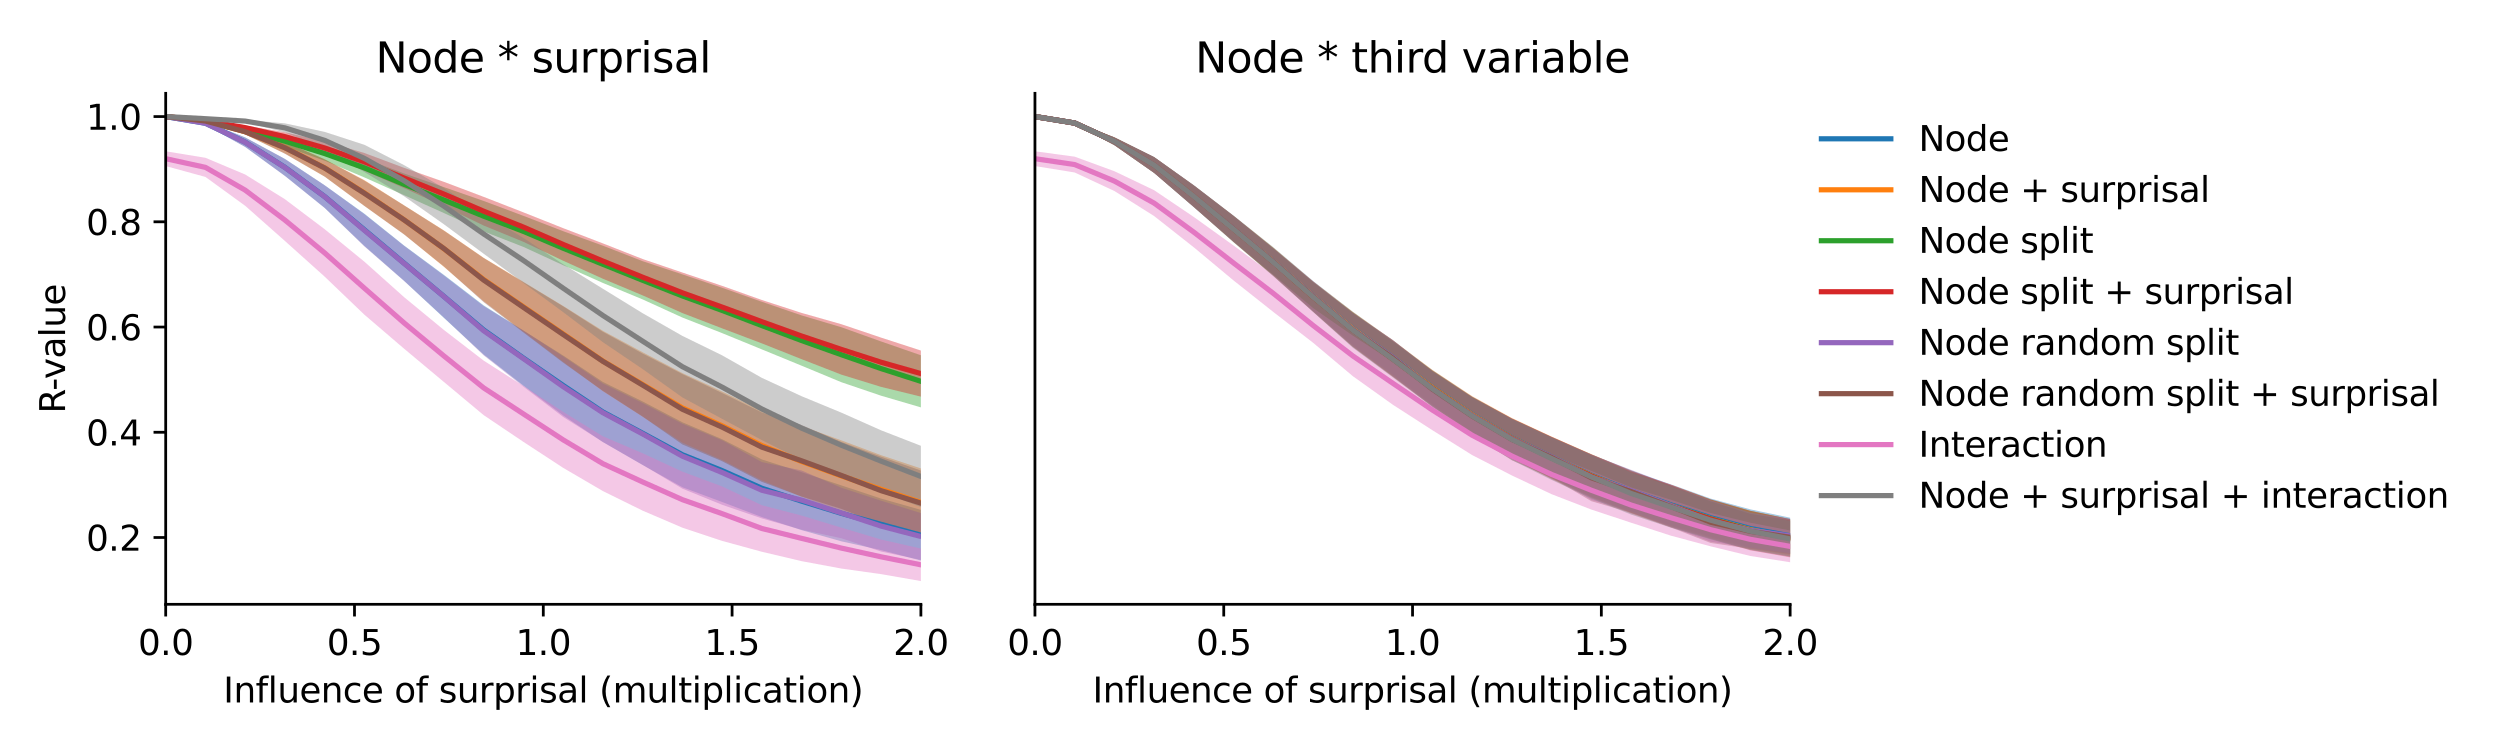 <?xml version="1.0" encoding="utf-8" standalone="no"?>
<!DOCTYPE svg PUBLIC "-//W3C//DTD SVG 1.1//EN"
  "http://www.w3.org/Graphics/SVG/1.1/DTD/svg11.dtd">
<svg xmlns:xlink="http://www.w3.org/1999/xlink" width="720pt" height="216pt" viewBox="0 0 720 216" xmlns="http://www.w3.org/2000/svg" version="1.1">
 <defs>
  <style type="text/css">*{stroke-linejoin: round; stroke-linecap: butt}</style>
 </defs>
 <g id="figure_1">
  <g id="patch_1">
   <path d="M 0 216 
L 720 216 
L 720 0 
L 0 0 
z
" style="fill: #ffffff"/>
  </g>
  <g id="axes_1">
   <g id="patch_2">
    <path d="M 47.72 174.04 
L 265.215 174.04 
L 265.215 26.88 
L 47.72 26.88 
z
" style="fill: #ffffff"/>
   </g>
   <g id="PolyCollection_1">
    <path d="M 47.72 33.569 
L 47.72 33.569 
L 59.167 35.951 
L 70.614 42.296 
L 82.061 50.637 
L 93.508 59.865 
L 104.956 70.836 
L 116.403 80.886 
L 127.85 91.558 
L 139.297 102.1 
L 150.744 111.05 
L 162.191 119.635 
L 173.638 127.322 
L 185.085 133.928 
L 196.532 140.325 
L 207.979 144.58 
L 219.427 148.923 
L 230.874 152.683 
L 242.321 155.906 
L 253.768 158.439 
L 265.215 161.439 
L 265.215 146.841 
L 265.215 146.841 
L 253.768 143.602 
L 242.321 139.797 
L 230.874 135.989 
L 219.427 132.326 
L 207.979 126.501 
L 196.532 121.613 
L 185.085 115.629 
L 173.638 110.001 
L 162.191 102.385 
L 150.744 95.202 
L 139.297 87.954 
L 127.85 79.174 
L 116.403 70.739 
L 104.956 61.558 
L 93.508 53.362 
L 82.061 45.768 
L 70.614 39.578 
L 59.167 35.037 
L 47.72 33.569 
z
" clip-path="url(#pa3ed0e5ad9)" style="fill: #1f77b4; fill-opacity: 0.4"/>
   </g>
   <g id="PolyCollection_2">
    <path d="M 47.72 33.569 
L 47.72 33.569 
L 59.167 35.091 
L 70.614 38.693 
L 82.061 44.217 
L 93.508 50.849 
L 104.956 59.301 
L 116.403 67.493 
L 127.85 76.863 
L 139.297 86.764 
L 150.744 95.556 
L 162.191 104.231 
L 173.638 112.7 
L 185.085 120.024 
L 196.532 127.512 
L 207.979 132.523 
L 219.427 138.375 
L 230.874 143.094 
L 242.321 147.3 
L 253.768 150.77 
L 265.215 154.466 
L 265.215 134.911 
L 265.215 134.911 
L 253.768 131.105 
L 242.321 126.83 
L 230.874 122.728 
L 219.427 118.293 
L 207.979 112.766 
L 196.532 107.466 
L 185.085 101.456 
L 173.638 95.285 
L 162.191 88.114 
L 150.744 81.173 
L 139.297 74.249 
L 127.85 66.362 
L 116.403 59.158 
L 104.956 51.875 
L 93.508 45.858 
L 82.061 40.834 
L 70.614 37.127 
L 59.167 34.608 
L 47.72 33.569 
z
" clip-path="url(#pa3ed0e5ad9)" style="fill: #ff7f0e; fill-opacity: 0.4"/>
   </g>
   <g id="PolyCollection_3">
    <path d="M 47.72 33.569 
L 47.72 33.569 
L 59.167 35.404 
L 70.614 38.468 
L 82.061 42.23 
L 93.508 46.282 
L 104.956 51.105 
L 116.403 56.223 
L 127.85 61.359 
L 139.297 66.651 
L 150.744 71.113 
L 162.191 76.39 
L 173.638 81.492 
L 185.085 86.235 
L 196.532 91.453 
L 207.979 95.944 
L 219.427 100.631 
L 230.874 105.329 
L 242.321 110.084 
L 253.768 113.971 
L 265.215 117.328 
L 265.215 102.319 
L 265.215 102.319 
L 253.768 98.348 
L 242.321 94.249 
L 230.874 90.841 
L 219.427 86.921 
L 207.979 82.88 
L 196.532 79.024 
L 185.085 75.224 
L 173.638 70.763 
L 162.191 66.587 
L 150.744 62.163 
L 139.297 57.874 
L 127.85 53.892 
L 116.403 49.974 
L 104.956 45.621 
L 93.508 42.167 
L 82.061 39.073 
L 70.614 36.772 
L 59.167 34.699 
L 47.72 33.569 
z
" clip-path="url(#pa3ed0e5ad9)" style="fill: #2ca02c; fill-opacity: 0.4"/>
   </g>
   <g id="PolyCollection_4">
    <path d="M 47.72 33.57 
L 47.72 33.57 
L 59.167 34.987 
L 70.614 37.411 
L 82.061 40.622 
L 93.508 44.49 
L 104.956 49.168 
L 116.403 54.194 
L 127.85 59.439 
L 139.297 64.96 
L 150.744 69.651 
L 162.191 75.093 
L 173.638 80.286 
L 185.085 85.077 
L 196.532 90.169 
L 207.979 94.572 
L 219.427 98.901 
L 230.874 103.447 
L 242.321 107.903 
L 253.768 111.432 
L 265.215 114.233 
L 265.215 100.956 
L 265.215 100.956 
L 253.768 97.236 
L 242.321 93.373 
L 230.874 90.122 
L 219.427 86.404 
L 207.979 82.328 
L 196.532 78.488 
L 185.085 74.603 
L 173.638 70.095 
L 162.191 65.708 
L 150.744 61.161 
L 139.297 56.698 
L 127.85 52.373 
L 116.403 48.35 
L 104.956 44.069 
L 93.508 40.734 
L 82.061 38.094 
L 70.614 36.125 
L 59.167 34.552 
L 47.72 33.57 
z
" clip-path="url(#pa3ed0e5ad9)" style="fill: #d62728; fill-opacity: 0.4"/>
   </g>
   <g id="PolyCollection_5">
    <path d="M 47.72 33.569 
L 47.72 33.569 
L 59.167 35.945 
L 70.614 42.347 
L 82.061 50.68 
L 93.508 59.899 
L 104.956 70.984 
L 116.403 80.949 
L 127.85 91.443 
L 139.297 102.346 
L 150.744 111.36 
L 162.191 120.086 
L 173.638 127.294 
L 185.085 133.88 
L 196.532 140.737 
L 207.979 145.384 
L 219.427 149.316 
L 230.874 152.559 
L 242.321 155.02 
L 253.768 158.849 
L 265.215 161.266 
L 265.215 147.763 
L 265.215 147.763 
L 253.768 144.209 
L 242.321 140.474 
L 230.874 135.5 
L 219.427 133.091 
L 207.979 126.801 
L 196.532 122.034 
L 185.085 116.072 
L 173.638 110.439 
L 162.191 102.627 
L 150.744 95.194 
L 139.297 88.166 
L 127.85 79.357 
L 116.403 70.82 
L 104.956 61.694 
L 93.508 53.381 
L 82.061 45.812 
L 70.614 39.607 
L 59.167 35.051 
L 47.72 33.569 
z
" clip-path="url(#pa3ed0e5ad9)" style="fill: #9467bd; fill-opacity: 0.4"/>
   </g>
   <g id="PolyCollection_6">
    <path d="M 47.72 33.57 
L 47.72 33.57 
L 59.167 35.09 
L 70.614 38.73 
L 82.061 44.272 
L 93.508 50.876 
L 104.956 59.332 
L 116.403 67.546 
L 127.85 76.763 
L 139.297 87.024 
L 150.744 95.761 
L 162.191 104.447 
L 173.638 112.59 
L 185.085 119.981 
L 196.532 128.011 
L 207.979 132.848 
L 219.427 138.793 
L 230.874 143.017 
L 242.321 146.567 
L 253.768 151.095 
L 265.215 154.298 
L 265.215 135.514 
L 265.215 135.514 
L 253.768 131.538 
L 242.321 127.296 
L 230.874 122.415 
L 219.427 118.788 
L 207.979 113.195 
L 196.532 107.734 
L 185.085 101.834 
L 173.638 95.551 
L 162.191 88.224 
L 150.744 81.285 
L 139.297 74.303 
L 127.85 66.426 
L 116.403 59.171 
L 104.956 52.021 
L 93.508 45.911 
L 82.061 40.853 
L 70.614 37.139 
L 59.167 34.615 
L 47.72 33.57 
z
" clip-path="url(#pa3ed0e5ad9)" style="fill: #8c564b; fill-opacity: 0.4"/>
   </g>
   <g id="PolyCollection_7">
    <path d="M 47.72 43.573 
L 47.72 47.827 
L 59.167 50.961 
L 70.614 59.269 
L 82.061 69.403 
L 93.508 79.68 
L 104.956 90.642 
L 116.403 100.447 
L 127.85 110.011 
L 139.297 119.564 
L 150.744 127.26 
L 162.191 134.743 
L 173.638 141.433 
L 185.085 147.071 
L 196.532 151.974 
L 207.979 155.783 
L 219.427 158.91 
L 230.874 161.619 
L 242.321 163.748 
L 253.768 165.354 
L 265.215 167.351 
L 265.215 157.994 
L 265.215 157.994 
L 253.768 155.39 
L 242.321 151.967 
L 230.874 148.491 
L 219.427 145.512 
L 207.979 140.102 
L 196.532 135.841 
L 185.085 130.543 
L 173.638 125.659 
L 162.191 118.617 
L 150.744 111.165 
L 139.297 103.857 
L 127.85 95.032 
L 116.403 85.6 
L 104.956 75.374 
L 93.508 66.014 
L 82.061 57.376 
L 70.614 50.259 
L 59.167 45.442 
L 47.72 43.573 
z
" clip-path="url(#pa3ed0e5ad9)" style="fill: #e377c2; fill-opacity: 0.4"/>
   </g>
   <g id="PolyCollection_8">
    <path d="M 47.72 33.569 
L 47.72 33.569 
L 59.167 34.276 
L 70.614 35.211 
L 82.061 38.128 
L 93.508 42.874 
L 104.956 49.552 
L 116.403 56.544 
L 127.85 64.595 
L 139.297 73.081 
L 150.744 81.48 
L 162.191 89.896 
L 173.638 98.556 
L 185.085 106.301 
L 196.532 114.472 
L 207.979 120.643 
L 219.427 126.758 
L 230.874 132.519 
L 242.321 137.636 
L 253.768 141.701 
L 265.215 146.048 
L 265.215 128.39 
L 265.215 128.39 
L 253.768 123.937 
L 242.321 118.845 
L 230.874 114.114 
L 219.427 108.831 
L 207.979 102.344 
L 196.532 96.742 
L 185.085 90.211 
L 173.638 83.167 
L 162.191 76.102 
L 150.744 68.534 
L 139.297 61.686 
L 127.85 54.158 
L 116.403 47.572 
L 104.956 41.709 
L 93.508 37.985 
L 82.061 35.526 
L 70.614 34.533 
L 59.167 34.093 
L 47.72 33.569 
z
" clip-path="url(#pa3ed0e5ad9)" style="fill: #7f7f7f; fill-opacity: 0.4"/>
   </g>
   <g id="matplotlib.axis_1">
    <g id="xtick_1">
     <g id="line2d_1">
      <defs>
       <path id="mfa08d01dd2" d="M 0 0 
L 0 3.5 
" style="stroke: #000000; stroke-width: 0.8"/>
      </defs>
      <g>
       <use xlink:href="#mfa08d01dd2" x="47.72" y="174.04" style="stroke: #000000; stroke-width: 0.8"/>
      </g>
     </g>
     <g id="text_1">
      <!-- 0.0 -->
      <g transform="translate(39.768 188.638)scale(0.1 -0.1)">
       <defs>
        <path id="DejaVuSans-30" d="M 2034 4250 
Q 1547 4250 1301 3770 
Q 1056 3291 1056 2328 
Q 1056 1369 1301 889 
Q 1547 409 2034 409 
Q 2525 409 2770 889 
Q 3016 1369 3016 2328 
Q 3016 3291 2770 3770 
Q 2525 4250 2034 4250 
z
M 2034 4750 
Q 2819 4750 3233 4129 
Q 3647 3509 3647 2328 
Q 3647 1150 3233 529 
Q 2819 -91 2034 -91 
Q 1250 -91 836 529 
Q 422 1150 422 2328 
Q 422 3509 836 4129 
Q 1250 4750 2034 4750 
z
" transform="scale(0.016)"/>
        <path id="DejaVuSans-2e" d="M 684 794 
L 1344 794 
L 1344 0 
L 684 0 
L 684 794 
z
" transform="scale(0.016)"/>
       </defs>
       <use xlink:href="#DejaVuSans-30"/>
       <use xlink:href="#DejaVuSans-2e" x="63.623"/>
       <use xlink:href="#DejaVuSans-30" x="95.41"/>
      </g>
     </g>
    </g>
    <g id="xtick_2">
     <g id="line2d_2">
      <g>
       <use xlink:href="#mfa08d01dd2" x="102.094" y="174.04" style="stroke: #000000; stroke-width: 0.8"/>
      </g>
     </g>
     <g id="text_2">
      <!-- 0.5 -->
      <g transform="translate(94.142 188.638)scale(0.1 -0.1)">
       <defs>
        <path id="DejaVuSans-35" d="M 691 4666 
L 3169 4666 
L 3169 4134 
L 1269 4134 
L 1269 2991 
Q 1406 3038 1543 3061 
Q 1681 3084 1819 3084 
Q 2600 3084 3056 2656 
Q 3513 2228 3513 1497 
Q 3513 744 3044 326 
Q 2575 -91 1722 -91 
Q 1428 -91 1123 -41 
Q 819 9 494 109 
L 494 744 
Q 775 591 1075 516 
Q 1375 441 1709 441 
Q 2250 441 2565 725 
Q 2881 1009 2881 1497 
Q 2881 1984 2565 2268 
Q 2250 2553 1709 2553 
Q 1456 2553 1204 2497 
Q 953 2441 691 2322 
L 691 4666 
z
" transform="scale(0.016)"/>
       </defs>
       <use xlink:href="#DejaVuSans-30"/>
       <use xlink:href="#DejaVuSans-2e" x="63.623"/>
       <use xlink:href="#DejaVuSans-35" x="95.41"/>
      </g>
     </g>
    </g>
    <g id="xtick_3">
     <g id="line2d_3">
      <g>
       <use xlink:href="#mfa08d01dd2" x="156.468" y="174.04" style="stroke: #000000; stroke-width: 0.8"/>
      </g>
     </g>
     <g id="text_3">
      <!-- 1.0 -->
      <g transform="translate(148.516 188.638)scale(0.1 -0.1)">
       <defs>
        <path id="DejaVuSans-31" d="M 794 531 
L 1825 531 
L 1825 4091 
L 703 3866 
L 703 4441 
L 1819 4666 
L 2450 4666 
L 2450 531 
L 3481 531 
L 3481 0 
L 794 0 
L 794 531 
z
" transform="scale(0.016)"/>
       </defs>
       <use xlink:href="#DejaVuSans-31"/>
       <use xlink:href="#DejaVuSans-2e" x="63.623"/>
       <use xlink:href="#DejaVuSans-30" x="95.41"/>
      </g>
     </g>
    </g>
    <g id="xtick_4">
     <g id="line2d_4">
      <g>
       <use xlink:href="#mfa08d01dd2" x="210.841" y="174.04" style="stroke: #000000; stroke-width: 0.8"/>
      </g>
     </g>
     <g id="text_4">
      <!-- 1.5 -->
      <g transform="translate(202.89 188.638)scale(0.1 -0.1)">
       <use xlink:href="#DejaVuSans-31"/>
       <use xlink:href="#DejaVuSans-2e" x="63.623"/>
       <use xlink:href="#DejaVuSans-35" x="95.41"/>
      </g>
     </g>
    </g>
    <g id="xtick_5">
     <g id="line2d_5">
      <g>
       <use xlink:href="#mfa08d01dd2" x="265.215" y="174.04" style="stroke: #000000; stroke-width: 0.8"/>
      </g>
     </g>
     <g id="text_5">
      <!-- 2.0 -->
      <g transform="translate(257.263 188.638)scale(0.1 -0.1)">
       <defs>
        <path id="DejaVuSans-32" d="M 1228 531 
L 3431 531 
L 3431 0 
L 469 0 
L 469 531 
Q 828 903 1448 1529 
Q 2069 2156 2228 2338 
Q 2531 2678 2651 2914 
Q 2772 3150 2772 3378 
Q 2772 3750 2511 3984 
Q 2250 4219 1831 4219 
Q 1534 4219 1204 4116 
Q 875 4013 500 3803 
L 500 4441 
Q 881 4594 1212 4672 
Q 1544 4750 1819 4750 
Q 2544 4750 2975 4387 
Q 3406 4025 3406 3419 
Q 3406 3131 3298 2873 
Q 3191 2616 2906 2266 
Q 2828 2175 2409 1742 
Q 1991 1309 1228 531 
z
" transform="scale(0.016)"/>
       </defs>
       <use xlink:href="#DejaVuSans-32"/>
       <use xlink:href="#DejaVuSans-2e" x="63.623"/>
       <use xlink:href="#DejaVuSans-30" x="95.41"/>
      </g>
     </g>
    </g>
    <g id="text_6">
     <!-- Influence of surprisal (multiplication) -->
     <g transform="translate(64.321 202.317)scale(0.1 -0.1)">
      <defs>
       <path id="DejaVuSans-49" d="M 628 4666 
L 1259 4666 
L 1259 0 
L 628 0 
L 628 4666 
z
" transform="scale(0.016)"/>
       <path id="DejaVuSans-6e" d="M 3513 2113 
L 3513 0 
L 2938 0 
L 2938 2094 
Q 2938 2591 2744 2837 
Q 2550 3084 2163 3084 
Q 1697 3084 1428 2787 
Q 1159 2491 1159 1978 
L 1159 0 
L 581 0 
L 581 3500 
L 1159 3500 
L 1159 2956 
Q 1366 3272 1645 3428 
Q 1925 3584 2291 3584 
Q 2894 3584 3203 3211 
Q 3513 2838 3513 2113 
z
" transform="scale(0.016)"/>
       <path id="DejaVuSans-66" d="M 2375 4863 
L 2375 4384 
L 1825 4384 
Q 1516 4384 1395 4259 
Q 1275 4134 1275 3809 
L 1275 3500 
L 2222 3500 
L 2222 3053 
L 1275 3053 
L 1275 0 
L 697 0 
L 697 3053 
L 147 3053 
L 147 3500 
L 697 3500 
L 697 3744 
Q 697 4328 969 4595 
Q 1241 4863 1831 4863 
L 2375 4863 
z
" transform="scale(0.016)"/>
       <path id="DejaVuSans-6c" d="M 603 4863 
L 1178 4863 
L 1178 0 
L 603 0 
L 603 4863 
z
" transform="scale(0.016)"/>
       <path id="DejaVuSans-75" d="M 544 1381 
L 544 3500 
L 1119 3500 
L 1119 1403 
Q 1119 906 1312 657 
Q 1506 409 1894 409 
Q 2359 409 2629 706 
Q 2900 1003 2900 1516 
L 2900 3500 
L 3475 3500 
L 3475 0 
L 2900 0 
L 2900 538 
Q 2691 219 2414 64 
Q 2138 -91 1772 -91 
Q 1169 -91 856 284 
Q 544 659 544 1381 
z
M 1991 3584 
L 1991 3584 
z
" transform="scale(0.016)"/>
       <path id="DejaVuSans-65" d="M 3597 1894 
L 3597 1613 
L 953 1613 
Q 991 1019 1311 708 
Q 1631 397 2203 397 
Q 2534 397 2845 478 
Q 3156 559 3463 722 
L 3463 178 
Q 3153 47 2828 -22 
Q 2503 -91 2169 -91 
Q 1331 -91 842 396 
Q 353 884 353 1716 
Q 353 2575 817 3079 
Q 1281 3584 2069 3584 
Q 2775 3584 3186 3129 
Q 3597 2675 3597 1894 
z
M 3022 2063 
Q 3016 2534 2758 2815 
Q 2500 3097 2075 3097 
Q 1594 3097 1305 2825 
Q 1016 2553 972 2059 
L 3022 2063 
z
" transform="scale(0.016)"/>
       <path id="DejaVuSans-63" d="M 3122 3366 
L 3122 2828 
Q 2878 2963 2633 3030 
Q 2388 3097 2138 3097 
Q 1578 3097 1268 2742 
Q 959 2388 959 1747 
Q 959 1106 1268 751 
Q 1578 397 2138 397 
Q 2388 397 2633 464 
Q 2878 531 3122 666 
L 3122 134 
Q 2881 22 2623 -34 
Q 2366 -91 2075 -91 
Q 1284 -91 818 406 
Q 353 903 353 1747 
Q 353 2603 823 3093 
Q 1294 3584 2113 3584 
Q 2378 3584 2631 3529 
Q 2884 3475 3122 3366 
z
" transform="scale(0.016)"/>
       <path id="DejaVuSans-20" transform="scale(0.016)"/>
       <path id="DejaVuSans-6f" d="M 1959 3097 
Q 1497 3097 1228 2736 
Q 959 2375 959 1747 
Q 959 1119 1226 758 
Q 1494 397 1959 397 
Q 2419 397 2687 759 
Q 2956 1122 2956 1747 
Q 2956 2369 2687 2733 
Q 2419 3097 1959 3097 
z
M 1959 3584 
Q 2709 3584 3137 3096 
Q 3566 2609 3566 1747 
Q 3566 888 3137 398 
Q 2709 -91 1959 -91 
Q 1206 -91 779 398 
Q 353 888 353 1747 
Q 353 2609 779 3096 
Q 1206 3584 1959 3584 
z
" transform="scale(0.016)"/>
       <path id="DejaVuSans-73" d="M 2834 3397 
L 2834 2853 
Q 2591 2978 2328 3040 
Q 2066 3103 1784 3103 
Q 1356 3103 1142 2972 
Q 928 2841 928 2578 
Q 928 2378 1081 2264 
Q 1234 2150 1697 2047 
L 1894 2003 
Q 2506 1872 2764 1633 
Q 3022 1394 3022 966 
Q 3022 478 2636 193 
Q 2250 -91 1575 -91 
Q 1294 -91 989 -36 
Q 684 19 347 128 
L 347 722 
Q 666 556 975 473 
Q 1284 391 1588 391 
Q 1994 391 2212 530 
Q 2431 669 2431 922 
Q 2431 1156 2273 1281 
Q 2116 1406 1581 1522 
L 1381 1569 
Q 847 1681 609 1914 
Q 372 2147 372 2553 
Q 372 3047 722 3315 
Q 1072 3584 1716 3584 
Q 2034 3584 2315 3537 
Q 2597 3491 2834 3397 
z
" transform="scale(0.016)"/>
       <path id="DejaVuSans-72" d="M 2631 2963 
Q 2534 3019 2420 3045 
Q 2306 3072 2169 3072 
Q 1681 3072 1420 2755 
Q 1159 2438 1159 1844 
L 1159 0 
L 581 0 
L 581 3500 
L 1159 3500 
L 1159 2956 
Q 1341 3275 1631 3429 
Q 1922 3584 2338 3584 
Q 2397 3584 2469 3576 
Q 2541 3569 2628 3553 
L 2631 2963 
z
" transform="scale(0.016)"/>
       <path id="DejaVuSans-70" d="M 1159 525 
L 1159 -1331 
L 581 -1331 
L 581 3500 
L 1159 3500 
L 1159 2969 
Q 1341 3281 1617 3432 
Q 1894 3584 2278 3584 
Q 2916 3584 3314 3078 
Q 3713 2572 3713 1747 
Q 3713 922 3314 415 
Q 2916 -91 2278 -91 
Q 1894 -91 1617 61 
Q 1341 213 1159 525 
z
M 3116 1747 
Q 3116 2381 2855 2742 
Q 2594 3103 2138 3103 
Q 1681 3103 1420 2742 
Q 1159 2381 1159 1747 
Q 1159 1113 1420 752 
Q 1681 391 2138 391 
Q 2594 391 2855 752 
Q 3116 1113 3116 1747 
z
" transform="scale(0.016)"/>
       <path id="DejaVuSans-69" d="M 603 3500 
L 1178 3500 
L 1178 0 
L 603 0 
L 603 3500 
z
M 603 4863 
L 1178 4863 
L 1178 4134 
L 603 4134 
L 603 4863 
z
" transform="scale(0.016)"/>
       <path id="DejaVuSans-61" d="M 2194 1759 
Q 1497 1759 1228 1600 
Q 959 1441 959 1056 
Q 959 750 1161 570 
Q 1363 391 1709 391 
Q 2188 391 2477 730 
Q 2766 1069 2766 1631 
L 2766 1759 
L 2194 1759 
z
M 3341 1997 
L 3341 0 
L 2766 0 
L 2766 531 
Q 2569 213 2275 61 
Q 1981 -91 1556 -91 
Q 1019 -91 701 211 
Q 384 513 384 1019 
Q 384 1609 779 1909 
Q 1175 2209 1959 2209 
L 2766 2209 
L 2766 2266 
Q 2766 2663 2505 2880 
Q 2244 3097 1772 3097 
Q 1472 3097 1187 3025 
Q 903 2953 641 2809 
L 641 3341 
Q 956 3463 1253 3523 
Q 1550 3584 1831 3584 
Q 2591 3584 2966 3190 
Q 3341 2797 3341 1997 
z
" transform="scale(0.016)"/>
       <path id="DejaVuSans-28" d="M 1984 4856 
Q 1566 4138 1362 3434 
Q 1159 2731 1159 2009 
Q 1159 1288 1364 580 
Q 1569 -128 1984 -844 
L 1484 -844 
Q 1016 -109 783 600 
Q 550 1309 550 2009 
Q 550 2706 781 3412 
Q 1013 4119 1484 4856 
L 1984 4856 
z
" transform="scale(0.016)"/>
       <path id="DejaVuSans-6d" d="M 3328 2828 
Q 3544 3216 3844 3400 
Q 4144 3584 4550 3584 
Q 5097 3584 5394 3201 
Q 5691 2819 5691 2113 
L 5691 0 
L 5113 0 
L 5113 2094 
Q 5113 2597 4934 2840 
Q 4756 3084 4391 3084 
Q 3944 3084 3684 2787 
Q 3425 2491 3425 1978 
L 3425 0 
L 2847 0 
L 2847 2094 
Q 2847 2600 2669 2842 
Q 2491 3084 2119 3084 
Q 1678 3084 1418 2786 
Q 1159 2488 1159 1978 
L 1159 0 
L 581 0 
L 581 3500 
L 1159 3500 
L 1159 2956 
Q 1356 3278 1631 3431 
Q 1906 3584 2284 3584 
Q 2666 3584 2933 3390 
Q 3200 3197 3328 2828 
z
" transform="scale(0.016)"/>
       <path id="DejaVuSans-74" d="M 1172 4494 
L 1172 3500 
L 2356 3500 
L 2356 3053 
L 1172 3053 
L 1172 1153 
Q 1172 725 1289 603 
Q 1406 481 1766 481 
L 2356 481 
L 2356 0 
L 1766 0 
Q 1100 0 847 248 
Q 594 497 594 1153 
L 594 3053 
L 172 3053 
L 172 3500 
L 594 3500 
L 594 4494 
L 1172 4494 
z
" transform="scale(0.016)"/>
       <path id="DejaVuSans-29" d="M 513 4856 
L 1013 4856 
Q 1481 4119 1714 3412 
Q 1947 2706 1947 2009 
Q 1947 1309 1714 600 
Q 1481 -109 1013 -844 
L 513 -844 
Q 928 -128 1133 580 
Q 1338 1288 1338 2009 
Q 1338 2731 1133 3434 
Q 928 4138 513 4856 
z
" transform="scale(0.016)"/>
      </defs>
      <use xlink:href="#DejaVuSans-49"/>
      <use xlink:href="#DejaVuSans-6e" x="29.492"/>
      <use xlink:href="#DejaVuSans-66" x="92.871"/>
      <use xlink:href="#DejaVuSans-6c" x="128.076"/>
      <use xlink:href="#DejaVuSans-75" x="155.859"/>
      <use xlink:href="#DejaVuSans-65" x="219.238"/>
      <use xlink:href="#DejaVuSans-6e" x="280.762"/>
      <use xlink:href="#DejaVuSans-63" x="344.141"/>
      <use xlink:href="#DejaVuSans-65" x="399.121"/>
      <use xlink:href="#DejaVuSans-20" x="460.645"/>
      <use xlink:href="#DejaVuSans-6f" x="492.432"/>
      <use xlink:href="#DejaVuSans-66" x="553.613"/>
      <use xlink:href="#DejaVuSans-20" x="588.818"/>
      <use xlink:href="#DejaVuSans-73" x="620.605"/>
      <use xlink:href="#DejaVuSans-75" x="672.705"/>
      <use xlink:href="#DejaVuSans-72" x="736.084"/>
      <use xlink:href="#DejaVuSans-70" x="777.197"/>
      <use xlink:href="#DejaVuSans-72" x="840.674"/>
      <use xlink:href="#DejaVuSans-69" x="881.787"/>
      <use xlink:href="#DejaVuSans-73" x="909.57"/>
      <use xlink:href="#DejaVuSans-61" x="961.67"/>
      <use xlink:href="#DejaVuSans-6c" x="1022.949"/>
      <use xlink:href="#DejaVuSans-20" x="1050.732"/>
      <use xlink:href="#DejaVuSans-28" x="1082.52"/>
      <use xlink:href="#DejaVuSans-6d" x="1121.533"/>
      <use xlink:href="#DejaVuSans-75" x="1218.945"/>
      <use xlink:href="#DejaVuSans-6c" x="1282.324"/>
      <use xlink:href="#DejaVuSans-74" x="1310.107"/>
      <use xlink:href="#DejaVuSans-69" x="1349.316"/>
      <use xlink:href="#DejaVuSans-70" x="1377.1"/>
      <use xlink:href="#DejaVuSans-6c" x="1440.576"/>
      <use xlink:href="#DejaVuSans-69" x="1468.359"/>
      <use xlink:href="#DejaVuSans-63" x="1496.143"/>
      <use xlink:href="#DejaVuSans-61" x="1551.123"/>
      <use xlink:href="#DejaVuSans-74" x="1612.402"/>
      <use xlink:href="#DejaVuSans-69" x="1651.611"/>
      <use xlink:href="#DejaVuSans-6f" x="1679.395"/>
      <use xlink:href="#DejaVuSans-6e" x="1740.576"/>
      <use xlink:href="#DejaVuSans-29" x="1803.955"/>
     </g>
    </g>
   </g>
   <g id="matplotlib.axis_2">
    <g id="ytick_1">
     <g id="line2d_6">
      <defs>
       <path id="m6bc8dc5480" d="M 0 0 
L -3.5 0 
" style="stroke: #000000; stroke-width: 0.8"/>
      </defs>
      <g>
       <use xlink:href="#m6bc8dc5480" x="47.72" y="154.8" style="stroke: #000000; stroke-width: 0.8"/>
      </g>
     </g>
     <g id="text_7">
      <!-- 0.2 -->
      <g transform="translate(24.817 158.599)scale(0.1 -0.1)">
       <use xlink:href="#DejaVuSans-30"/>
       <use xlink:href="#DejaVuSans-2e" x="63.623"/>
       <use xlink:href="#DejaVuSans-32" x="95.41"/>
      </g>
     </g>
    </g>
    <g id="ytick_2">
     <g id="line2d_7">
      <g>
       <use xlink:href="#m6bc8dc5480" x="47.72" y="124.492" style="stroke: #000000; stroke-width: 0.8"/>
      </g>
     </g>
     <g id="text_8">
      <!-- 0.4 -->
      <g transform="translate(24.817 128.291)scale(0.1 -0.1)">
       <defs>
        <path id="DejaVuSans-34" d="M 2419 4116 
L 825 1625 
L 2419 1625 
L 2419 4116 
z
M 2253 4666 
L 3047 4666 
L 3047 1625 
L 3713 1625 
L 3713 1100 
L 3047 1100 
L 3047 0 
L 2419 0 
L 2419 1100 
L 313 1100 
L 313 1709 
L 2253 4666 
z
" transform="scale(0.016)"/>
       </defs>
       <use xlink:href="#DejaVuSans-30"/>
       <use xlink:href="#DejaVuSans-2e" x="63.623"/>
       <use xlink:href="#DejaVuSans-34" x="95.41"/>
      </g>
     </g>
    </g>
    <g id="ytick_3">
     <g id="line2d_8">
      <g>
       <use xlink:href="#m6bc8dc5480" x="47.72" y="94.185" style="stroke: #000000; stroke-width: 0.8"/>
      </g>
     </g>
     <g id="text_9">
      <!-- 0.6 -->
      <g transform="translate(24.817 97.984)scale(0.1 -0.1)">
       <defs>
        <path id="DejaVuSans-36" d="M 2113 2584 
Q 1688 2584 1439 2293 
Q 1191 2003 1191 1497 
Q 1191 994 1439 701 
Q 1688 409 2113 409 
Q 2538 409 2786 701 
Q 3034 994 3034 1497 
Q 3034 2003 2786 2293 
Q 2538 2584 2113 2584 
z
M 3366 4563 
L 3366 3988 
Q 3128 4100 2886 4159 
Q 2644 4219 2406 4219 
Q 1781 4219 1451 3797 
Q 1122 3375 1075 2522 
Q 1259 2794 1537 2939 
Q 1816 3084 2150 3084 
Q 2853 3084 3261 2657 
Q 3669 2231 3669 1497 
Q 3669 778 3244 343 
Q 2819 -91 2113 -91 
Q 1303 -91 875 529 
Q 447 1150 447 2328 
Q 447 3434 972 4092 
Q 1497 4750 2381 4750 
Q 2619 4750 2861 4703 
Q 3103 4656 3366 4563 
z
" transform="scale(0.016)"/>
       </defs>
       <use xlink:href="#DejaVuSans-30"/>
       <use xlink:href="#DejaVuSans-2e" x="63.623"/>
       <use xlink:href="#DejaVuSans-36" x="95.41"/>
      </g>
     </g>
    </g>
    <g id="ytick_4">
     <g id="line2d_9">
      <g>
       <use xlink:href="#m6bc8dc5480" x="47.72" y="63.877" style="stroke: #000000; stroke-width: 0.8"/>
      </g>
     </g>
     <g id="text_10">
      <!-- 0.8 -->
      <g transform="translate(24.817 67.676)scale(0.1 -0.1)">
       <defs>
        <path id="DejaVuSans-38" d="M 2034 2216 
Q 1584 2216 1326 1975 
Q 1069 1734 1069 1313 
Q 1069 891 1326 650 
Q 1584 409 2034 409 
Q 2484 409 2743 651 
Q 3003 894 3003 1313 
Q 3003 1734 2745 1975 
Q 2488 2216 2034 2216 
z
M 1403 2484 
Q 997 2584 770 2862 
Q 544 3141 544 3541 
Q 544 4100 942 4425 
Q 1341 4750 2034 4750 
Q 2731 4750 3128 4425 
Q 3525 4100 3525 3541 
Q 3525 3141 3298 2862 
Q 3072 2584 2669 2484 
Q 3125 2378 3379 2068 
Q 3634 1759 3634 1313 
Q 3634 634 3220 271 
Q 2806 -91 2034 -91 
Q 1263 -91 848 271 
Q 434 634 434 1313 
Q 434 1759 690 2068 
Q 947 2378 1403 2484 
z
M 1172 3481 
Q 1172 3119 1398 2916 
Q 1625 2713 2034 2713 
Q 2441 2713 2670 2916 
Q 2900 3119 2900 3481 
Q 2900 3844 2670 4047 
Q 2441 4250 2034 4250 
Q 1625 4250 1398 4047 
Q 1172 3844 1172 3481 
z
" transform="scale(0.016)"/>
       </defs>
       <use xlink:href="#DejaVuSans-30"/>
       <use xlink:href="#DejaVuSans-2e" x="63.623"/>
       <use xlink:href="#DejaVuSans-38" x="95.41"/>
      </g>
     </g>
    </g>
    <g id="ytick_5">
     <g id="line2d_10">
      <g>
       <use xlink:href="#m6bc8dc5480" x="47.72" y="33.569" style="stroke: #000000; stroke-width: 0.8"/>
      </g>
     </g>
     <g id="text_11">
      <!-- 1.0 -->
      <g transform="translate(24.817 37.368)scale(0.1 -0.1)">
       <use xlink:href="#DejaVuSans-31"/>
       <use xlink:href="#DejaVuSans-2e" x="63.623"/>
       <use xlink:href="#DejaVuSans-30" x="95.41"/>
      </g>
     </g>
    </g>
    <g id="text_12">
     <!-- R-value -->
     <g transform="translate(18.737 119.065)rotate(-90)scale(0.1 -0.1)">
      <defs>
       <path id="DejaVuSans-52" d="M 2841 2188 
Q 3044 2119 3236 1894 
Q 3428 1669 3622 1275 
L 4263 0 
L 3584 0 
L 2988 1197 
Q 2756 1666 2539 1819 
Q 2322 1972 1947 1972 
L 1259 1972 
L 1259 0 
L 628 0 
L 628 4666 
L 2053 4666 
Q 2853 4666 3247 4331 
Q 3641 3997 3641 3322 
Q 3641 2881 3436 2590 
Q 3231 2300 2841 2188 
z
M 1259 4147 
L 1259 2491 
L 2053 2491 
Q 2509 2491 2742 2702 
Q 2975 2913 2975 3322 
Q 2975 3731 2742 3939 
Q 2509 4147 2053 4147 
L 1259 4147 
z
" transform="scale(0.016)"/>
       <path id="DejaVuSans-2d" d="M 313 2009 
L 1997 2009 
L 1997 1497 
L 313 1497 
L 313 2009 
z
" transform="scale(0.016)"/>
       <path id="DejaVuSans-76" d="M 191 3500 
L 800 3500 
L 1894 563 
L 2988 3500 
L 3597 3500 
L 2284 0 
L 1503 0 
L 191 3500 
z
" transform="scale(0.016)"/>
      </defs>
      <use xlink:href="#DejaVuSans-52"/>
      <use xlink:href="#DejaVuSans-2d" x="65.482"/>
      <use xlink:href="#DejaVuSans-76" x="98.941"/>
      <use xlink:href="#DejaVuSans-61" x="158.121"/>
      <use xlink:href="#DejaVuSans-6c" x="219.4"/>
      <use xlink:href="#DejaVuSans-75" x="247.184"/>
      <use xlink:href="#DejaVuSans-65" x="310.562"/>
     </g>
    </g>
   </g>
   <g id="line2d_11">
    <path d="M 47.72 33.569 
L 59.167 35.494 
L 70.614 40.937 
L 82.061 48.203 
L 93.508 56.613 
L 104.956 66.197 
L 116.403 75.812 
L 127.85 85.366 
L 139.297 95.027 
L 150.744 103.126 
L 162.191 111.01 
L 173.638 118.661 
L 185.085 124.778 
L 196.532 130.969 
L 207.979 135.541 
L 219.427 140.625 
L 230.874 144.336 
L 242.321 147.852 
L 253.768 151.02 
L 265.215 154.14 
" clip-path="url(#pa3ed0e5ad9)" style="fill: none; stroke: #1f77b4; stroke-width: 1.5; stroke-linecap: square"/>
   </g>
   <g id="line2d_12">
    <path d="M 47.72 33.569 
L 59.167 34.85 
L 70.614 37.91 
L 82.061 42.525 
L 93.508 48.353 
L 104.956 55.588 
L 116.403 63.326 
L 127.85 71.613 
L 139.297 80.507 
L 150.744 88.365 
L 162.191 96.172 
L 173.638 103.992 
L 185.085 110.74 
L 196.532 117.489 
L 207.979 122.645 
L 219.427 128.334 
L 230.874 132.911 
L 242.321 137.065 
L 253.768 140.938 
L 265.215 144.688 
" clip-path="url(#pa3ed0e5ad9)" style="fill: none; stroke: #ff7f0e; stroke-width: 1.5; stroke-linecap: square"/>
   </g>
   <g id="line2d_13">
    <path d="M 47.72 33.569 
L 59.167 35.051 
L 70.614 37.62 
L 82.061 40.652 
L 93.508 44.225 
L 104.956 48.363 
L 116.403 53.098 
L 127.85 57.625 
L 139.297 62.262 
L 150.744 66.638 
L 162.191 71.489 
L 173.638 76.127 
L 185.085 80.73 
L 196.532 85.239 
L 207.979 89.412 
L 219.427 93.776 
L 230.874 98.085 
L 242.321 102.167 
L 253.768 106.159 
L 265.215 109.823 
" clip-path="url(#pa3ed0e5ad9)" style="fill: none; stroke: #2ca02c; stroke-width: 1.5; stroke-linecap: square"/>
   </g>
   <g id="line2d_14">
    <path d="M 47.72 33.57 
L 59.167 34.769 
L 70.614 36.768 
L 82.061 39.358 
L 93.508 42.612 
L 104.956 46.619 
L 116.403 51.272 
L 127.85 55.906 
L 139.297 60.829 
L 150.744 65.406 
L 162.191 70.401 
L 173.638 75.191 
L 185.085 79.84 
L 196.532 84.329 
L 207.979 88.45 
L 219.427 92.652 
L 230.874 96.785 
L 242.321 100.638 
L 253.768 104.334 
L 265.215 107.594 
" clip-path="url(#pa3ed0e5ad9)" style="fill: none; stroke: #d62728; stroke-width: 1.5; stroke-linecap: square"/>
   </g>
   <g id="line2d_15">
    <path d="M 47.72 33.569 
L 59.167 35.498 
L 70.614 40.977 
L 82.061 48.246 
L 93.508 56.64 
L 104.956 66.339 
L 116.403 75.885 
L 127.85 85.4 
L 139.297 95.256 
L 150.744 103.277 
L 162.191 111.356 
L 173.638 118.867 
L 185.085 124.976 
L 196.532 131.385 
L 207.979 136.092 
L 219.427 141.203 
L 230.874 144.03 
L 242.321 147.747 
L 253.768 151.529 
L 265.215 154.515 
" clip-path="url(#pa3ed0e5ad9)" style="fill: none; stroke: #9467bd; stroke-width: 1.5; stroke-linecap: square"/>
   </g>
   <g id="line2d_16">
    <path d="M 47.72 33.57 
L 59.167 34.853 
L 70.614 37.935 
L 82.061 42.563 
L 93.508 48.393 
L 104.956 55.676 
L 116.403 63.358 
L 127.85 71.595 
L 139.297 80.663 
L 150.744 88.523 
L 162.191 96.335 
L 173.638 104.071 
L 185.085 110.907 
L 196.532 117.873 
L 207.979 123.021 
L 219.427 128.79 
L 230.874 132.716 
L 242.321 136.932 
L 253.768 141.317 
L 265.215 144.906 
" clip-path="url(#pa3ed0e5ad9)" style="fill: none; stroke: #8c564b; stroke-width: 1.5; stroke-linecap: square"/>
   </g>
   <g id="line2d_17">
    <path d="M 47.72 45.7 
L 59.167 48.201 
L 70.614 54.764 
L 82.061 63.389 
L 93.508 72.847 
L 104.956 83.008 
L 116.403 93.024 
L 127.85 102.522 
L 139.297 111.71 
L 150.744 119.212 
L 162.191 126.68 
L 173.638 133.546 
L 185.085 138.807 
L 196.532 143.908 
L 207.979 147.942 
L 219.427 152.211 
L 230.874 155.055 
L 242.321 157.857 
L 253.768 160.372 
L 265.215 162.673 
" clip-path="url(#pa3ed0e5ad9)" style="fill: none; stroke: #e377c2; stroke-width: 1.5; stroke-linecap: square"/>
   </g>
   <g id="line2d_18">
    <path d="M 47.72 33.569 
L 59.167 34.184 
L 70.614 34.872 
L 82.061 36.827 
L 93.508 40.429 
L 104.956 45.631 
L 116.403 52.058 
L 127.85 59.377 
L 139.297 67.384 
L 150.744 75.007 
L 162.191 82.999 
L 173.638 90.861 
L 185.085 98.256 
L 196.532 105.607 
L 207.979 111.493 
L 219.427 117.794 
L 230.874 123.316 
L 242.321 128.241 
L 253.768 132.819 
L 265.215 137.219 
" clip-path="url(#pa3ed0e5ad9)" style="fill: none; stroke: #7f7f7f; stroke-width: 1.5; stroke-linecap: square"/>
   </g>
   <g id="patch_3">
    <path d="M 47.72 174.04 
L 47.72 26.88 
" style="fill: none; stroke: #000000; stroke-width: 0.8; stroke-linejoin: miter; stroke-linecap: square"/>
   </g>
   <g id="patch_4">
    <path d="M 47.72 174.04 
L 265.215 174.04 
" style="fill: none; stroke: #000000; stroke-width: 0.8; stroke-linejoin: miter; stroke-linecap: square"/>
   </g>
   <g id="text_13">
    <!-- Node * surprisal -->
    <g transform="translate(108.186 20.88)scale(0.12 -0.12)">
     <defs>
      <path id="DejaVuSans-4e" d="M 628 4666 
L 1478 4666 
L 3547 763 
L 3547 4666 
L 4159 4666 
L 4159 0 
L 3309 0 
L 1241 3903 
L 1241 0 
L 628 0 
L 628 4666 
z
" transform="scale(0.016)"/>
      <path id="DejaVuSans-64" d="M 2906 2969 
L 2906 4863 
L 3481 4863 
L 3481 0 
L 2906 0 
L 2906 525 
Q 2725 213 2448 61 
Q 2172 -91 1784 -91 
Q 1150 -91 751 415 
Q 353 922 353 1747 
Q 353 2572 751 3078 
Q 1150 3584 1784 3584 
Q 2172 3584 2448 3432 
Q 2725 3281 2906 2969 
z
M 947 1747 
Q 947 1113 1208 752 
Q 1469 391 1925 391 
Q 2381 391 2643 752 
Q 2906 1113 2906 1747 
Q 2906 2381 2643 2742 
Q 2381 3103 1925 3103 
Q 1469 3103 1208 2742 
Q 947 2381 947 1747 
z
" transform="scale(0.016)"/>
      <path id="DejaVuSans-2a" d="M 3009 3897 
L 1888 3291 
L 3009 2681 
L 2828 2375 
L 1778 3009 
L 1778 1831 
L 1422 1831 
L 1422 3009 
L 372 2375 
L 191 2681 
L 1313 3291 
L 191 3897 
L 372 4206 
L 1422 3572 
L 1422 4750 
L 1778 4750 
L 1778 3572 
L 2828 4206 
L 3009 3897 
z
" transform="scale(0.016)"/>
     </defs>
     <use xlink:href="#DejaVuSans-4e"/>
     <use xlink:href="#DejaVuSans-6f" x="74.805"/>
     <use xlink:href="#DejaVuSans-64" x="135.986"/>
     <use xlink:href="#DejaVuSans-65" x="199.463"/>
     <use xlink:href="#DejaVuSans-20" x="260.986"/>
     <use xlink:href="#DejaVuSans-2a" x="292.773"/>
     <use xlink:href="#DejaVuSans-20" x="342.773"/>
     <use xlink:href="#DejaVuSans-73" x="374.561"/>
     <use xlink:href="#DejaVuSans-75" x="426.66"/>
     <use xlink:href="#DejaVuSans-72" x="490.039"/>
     <use xlink:href="#DejaVuSans-70" x="531.152"/>
     <use xlink:href="#DejaVuSans-72" x="594.629"/>
     <use xlink:href="#DejaVuSans-69" x="635.742"/>
     <use xlink:href="#DejaVuSans-73" x="663.525"/>
     <use xlink:href="#DejaVuSans-61" x="715.625"/>
     <use xlink:href="#DejaVuSans-6c" x="776.904"/>
    </g>
   </g>
  </g>
  <g id="axes_2">
   <g id="patch_5">
    <path d="M 298.065 174.04 
L 515.56 174.04 
L 515.56 26.88 
L 298.065 26.88 
z
" style="fill: #ffffff"/>
   </g>
   <g id="PolyCollection_9">
    <path d="M 298.065 33.569 
L 298.065 33.569 
L 309.512 35.75 
L 320.959 41.799 
L 332.406 49.779 
L 343.853 59.549 
L 355.301 69.55 
L 366.748 79.215 
L 378.195 89.492 
L 389.642 99.43 
L 401.089 107.893 
L 412.536 116.468 
L 423.983 124.457 
L 435.43 131.644 
L 446.877 137.487 
L 458.324 142.865 
L 469.772 147.251 
L 481.219 151.268 
L 492.666 154.58 
L 504.113 157.728 
L 515.56 159.54 
L 515.56 149.101 
L 515.56 149.101 
L 504.113 146.697 
L 492.666 143.597 
L 481.219 139.499 
L 469.772 135.593 
L 458.324 130.861 
L 446.877 125.845 
L 435.43 120.582 
L 423.983 114.221 
L 412.536 106.607 
L 401.089 97.995 
L 389.642 89.825 
L 378.195 80.95 
L 366.748 71.25 
L 355.301 62.119 
L 343.853 53.359 
L 332.406 45.227 
L 320.959 39.548 
L 309.512 35.129 
L 298.065 33.569 
z
" clip-path="url(#p7da8434323)" style="fill: #1f77b4; fill-opacity: 0.4"/>
   </g>
   <g id="PolyCollection_10">
    <path d="M 298.065 33.569 
L 298.065 33.569 
L 309.512 35.749 
L 320.959 41.781 
L 332.406 49.768 
L 343.853 59.549 
L 355.301 69.586 
L 366.748 79.266 
L 378.195 89.549 
L 389.642 99.63 
L 401.089 108.184 
L 412.536 116.726 
L 423.983 124.816 
L 435.43 132.059 
L 446.877 137.816 
L 458.324 143.207 
L 469.772 147.647 
L 481.219 151.599 
L 492.666 154.873 
L 504.113 158.012 
L 515.56 159.897 
L 515.56 149.552 
L 515.56 149.552 
L 504.113 147.123 
L 492.666 143.947 
L 481.219 139.644 
L 469.772 135.687 
L 458.324 130.798 
L 446.877 125.738 
L 435.43 120.389 
L 423.983 114.092 
L 412.536 106.535 
L 401.089 97.962 
L 389.642 89.828 
L 378.195 81.031 
L 366.748 71.307 
L 355.301 62.157 
L 343.853 53.394 
L 332.406 45.253 
L 320.959 39.555 
L 309.512 35.129 
L 298.065 33.569 
z
" clip-path="url(#p7da8434323)" style="fill: #ff7f0e; fill-opacity: 0.4"/>
   </g>
   <g id="PolyCollection_11">
    <path d="M 298.065 33.569 
L 298.065 33.569 
L 309.512 35.746 
L 320.959 41.808 
L 332.406 49.788 
L 343.853 59.612 
L 355.301 69.716 
L 366.748 79.478 
L 378.195 89.777 
L 389.642 99.897 
L 401.089 108.408 
L 412.536 116.888 
L 423.983 124.879 
L 435.43 131.989 
L 446.877 137.783 
L 458.324 143.164 
L 469.772 147.643 
L 481.219 151.603 
L 492.666 155.069 
L 504.113 158.283 
L 515.56 160.255 
L 515.56 149.52 
L 515.56 149.52 
L 504.113 147.141 
L 492.666 143.861 
L 481.219 139.761 
L 469.772 136.027 
L 458.324 131.167 
L 446.877 126.033 
L 435.43 120.771 
L 423.983 114.466 
L 412.536 106.84 
L 401.089 98.29 
L 389.642 90.084 
L 378.195 81.301 
L 366.748 71.522 
L 355.301 62.272 
L 343.853 53.503 
L 332.406 45.294 
L 320.959 39.593 
L 309.512 35.143 
L 298.065 33.569 
z
" clip-path="url(#p7da8434323)" style="fill: #2ca02c; fill-opacity: 0.4"/>
   </g>
   <g id="PolyCollection_12">
    <path d="M 298.065 33.57 
L 298.065 33.57 
L 309.512 35.746 
L 320.959 41.806 
L 332.406 49.786 
L 343.853 59.614 
L 355.301 69.717 
L 366.748 79.497 
L 378.195 89.786 
L 389.642 99.95 
L 401.089 108.487 
L 412.536 116.987 
L 423.983 125.041 
L 435.43 132.159 
L 446.877 137.992 
L 458.324 143.384 
L 469.772 147.882 
L 481.219 151.846 
L 492.666 155.231 
L 504.113 158.509 
L 515.56 160.519 
L 515.56 149.508 
L 515.56 149.508 
L 504.113 147.117 
L 492.666 143.797 
L 481.219 139.578 
L 469.772 135.816 
L 458.324 130.923 
L 446.877 125.795 
L 435.43 120.535 
L 423.983 114.323 
L 412.536 106.761 
L 401.089 98.264 
L 389.642 90.063 
L 378.195 81.322 
L 366.748 71.558 
L 355.301 62.284 
L 343.853 53.515 
L 332.406 45.307 
L 320.959 39.602 
L 309.512 35.143 
L 298.065 33.57 
z
" clip-path="url(#p7da8434323)" style="fill: #d62728; fill-opacity: 0.4"/>
   </g>
   <g id="PolyCollection_13">
    <path d="M 298.065 33.569 
L 298.065 33.569 
L 309.512 35.751 
L 320.959 41.801 
L 332.406 49.805 
L 343.853 59.662 
L 355.301 69.587 
L 366.748 79.209 
L 378.195 89.673 
L 389.642 99.639 
L 401.089 108.042 
L 412.536 117.02 
L 423.983 124.828 
L 435.43 132.152 
L 446.877 137.291 
L 458.324 143.981 
L 469.772 147.363 
L 481.219 151.68 
L 492.666 156.024 
L 504.113 157.771 
L 515.56 159.307 
L 515.56 149.393 
L 515.56 149.393 
L 504.113 147.716 
L 492.666 144.11 
L 481.219 139.657 
L 469.772 135.317 
L 458.324 130.964 
L 446.877 126.03 
L 435.43 120.736 
L 423.983 114.575 
L 412.536 107.019 
L 401.089 97.904 
L 389.642 90.218 
L 378.195 81.05 
L 366.748 71.567 
L 355.301 62.212 
L 343.853 53.413 
L 332.406 45.266 
L 320.959 39.583 
L 309.512 35.131 
L 298.065 33.569 
z
" clip-path="url(#p7da8434323)" style="fill: #9467bd; fill-opacity: 0.4"/>
   </g>
   <g id="PolyCollection_14">
    <path d="M 298.065 33.57 
L 298.065 33.57 
L 309.512 35.752 
L 320.959 41.786 
L 332.406 49.798 
L 343.853 59.661 
L 355.301 69.619 
L 366.748 79.248 
L 378.195 89.728 
L 389.642 99.842 
L 401.089 108.312 
L 412.536 117.265 
L 423.983 125.276 
L 435.43 132.58 
L 446.877 137.592 
L 458.324 144.355 
L 469.772 147.697 
L 481.219 151.916 
L 492.666 156.384 
L 504.113 158.058 
L 515.56 159.577 
L 515.56 149.879 
L 515.56 149.879 
L 504.113 147.983 
L 492.666 144.408 
L 481.219 139.861 
L 469.772 135.454 
L 458.324 130.877 
L 446.877 125.926 
L 435.43 120.54 
L 423.983 114.401 
L 412.536 106.945 
L 401.089 97.892 
L 389.642 90.224 
L 378.195 81.134 
L 366.748 71.624 
L 355.301 62.253 
L 343.853 53.447 
L 332.406 45.293 
L 320.959 39.59 
L 309.512 35.133 
L 298.065 33.57 
z
" clip-path="url(#p7da8434323)" style="fill: #8c564b; fill-opacity: 0.4"/>
   </g>
   <g id="PolyCollection_15">
    <path d="M 298.065 43.573 
L 298.065 47.827 
L 309.512 49.676 
L 320.959 55.018 
L 332.406 62.239 
L 343.853 71.262 
L 355.301 80.804 
L 366.748 89.872 
L 378.195 98.734 
L 389.642 108.36 
L 401.089 116.53 
L 412.536 123.908 
L 423.983 131.066 
L 435.43 136.94 
L 446.877 142.334 
L 458.324 146.761 
L 469.772 150.551 
L 481.219 154.275 
L 492.666 157.35 
L 504.113 160.129 
L 515.56 161.929 
L 515.56 152.795 
L 515.56 152.795 
L 504.113 150.552 
L 492.666 147.76 
L 481.219 143.934 
L 469.772 140.378 
L 458.324 135.641 
L 446.877 130.982 
L 435.43 125.741 
L 423.983 119.65 
L 412.536 112.287 
L 401.089 104.176 
L 389.642 96.691 
L 378.195 88.747 
L 366.748 79.176 
L 355.301 70.74 
L 343.853 62.514 
L 332.406 54.79 
L 320.959 49.315 
L 309.512 45.119 
L 298.065 43.573 
z
" clip-path="url(#p7da8434323)" style="fill: #e377c2; fill-opacity: 0.4"/>
   </g>
   <g id="PolyCollection_16">
    <path d="M 298.065 33.569 
L 298.065 33.569 
L 309.512 35.751 
L 320.959 41.831 
L 332.406 49.84 
L 343.853 59.706 
L 355.301 69.824 
L 366.748 79.573 
L 378.195 89.875 
L 389.642 100.176 
L 401.089 108.659 
L 412.536 117.221 
L 423.983 125.32 
L 435.43 132.488 
L 446.877 138.225 
L 458.324 143.603 
L 469.772 148.198 
L 481.219 151.981 
L 492.666 155.343 
L 504.113 158.396 
L 515.56 160.371 
L 515.56 150.069 
L 515.56 150.069 
L 504.113 147.533 
L 492.666 144.286 
L 481.219 140.064 
L 469.772 136.059 
L 458.324 131.107 
L 446.877 125.934 
L 435.43 120.63 
L 423.983 114.297 
L 412.536 106.725 
L 401.089 98.224 
L 389.642 89.983 
L 378.195 81.24 
L 366.748 71.536 
L 355.301 62.268 
L 343.853 53.483 
L 332.406 45.291 
L 320.959 39.585 
L 309.512 35.138 
L 298.065 33.569 
z
" clip-path="url(#p7da8434323)" style="fill: #7f7f7f; fill-opacity: 0.4"/>
   </g>
   <g id="matplotlib.axis_3">
    <g id="xtick_6">
     <g id="line2d_19">
      <g>
       <use xlink:href="#mfa08d01dd2" x="298.065" y="174.04" style="stroke: #000000; stroke-width: 0.8"/>
      </g>
     </g>
     <g id="text_14">
      <!-- 0.0 -->
      <g transform="translate(290.113 188.638)scale(0.1 -0.1)">
       <use xlink:href="#DejaVuSans-30"/>
       <use xlink:href="#DejaVuSans-2e" x="63.623"/>
       <use xlink:href="#DejaVuSans-30" x="95.41"/>
      </g>
     </g>
    </g>
    <g id="xtick_7">
     <g id="line2d_20">
      <g>
       <use xlink:href="#mfa08d01dd2" x="352.439" y="174.04" style="stroke: #000000; stroke-width: 0.8"/>
      </g>
     </g>
     <g id="text_15">
      <!-- 0.5 -->
      <g transform="translate(344.487 188.638)scale(0.1 -0.1)">
       <use xlink:href="#DejaVuSans-30"/>
       <use xlink:href="#DejaVuSans-2e" x="63.623"/>
       <use xlink:href="#DejaVuSans-35" x="95.41"/>
      </g>
     </g>
    </g>
    <g id="xtick_8">
     <g id="line2d_21">
      <g>
       <use xlink:href="#mfa08d01dd2" x="406.812" y="174.04" style="stroke: #000000; stroke-width: 0.8"/>
      </g>
     </g>
     <g id="text_16">
      <!-- 1.0 -->
      <g transform="translate(398.861 188.638)scale(0.1 -0.1)">
       <use xlink:href="#DejaVuSans-31"/>
       <use xlink:href="#DejaVuSans-2e" x="63.623"/>
       <use xlink:href="#DejaVuSans-30" x="95.41"/>
      </g>
     </g>
    </g>
    <g id="xtick_9">
     <g id="line2d_22">
      <g>
       <use xlink:href="#mfa08d01dd2" x="461.186" y="174.04" style="stroke: #000000; stroke-width: 0.8"/>
      </g>
     </g>
     <g id="text_17">
      <!-- 1.5 -->
      <g transform="translate(453.235 188.638)scale(0.1 -0.1)">
       <use xlink:href="#DejaVuSans-31"/>
       <use xlink:href="#DejaVuSans-2e" x="63.623"/>
       <use xlink:href="#DejaVuSans-35" x="95.41"/>
      </g>
     </g>
    </g>
    <g id="xtick_10">
     <g id="line2d_23">
      <g>
       <use xlink:href="#mfa08d01dd2" x="515.56" y="174.04" style="stroke: #000000; stroke-width: 0.8"/>
      </g>
     </g>
     <g id="text_18">
      <!-- 2.0 -->
      <g transform="translate(507.608 188.638)scale(0.1 -0.1)">
       <use xlink:href="#DejaVuSans-32"/>
       <use xlink:href="#DejaVuSans-2e" x="63.623"/>
       <use xlink:href="#DejaVuSans-30" x="95.41"/>
      </g>
     </g>
    </g>
    <g id="text_19">
     <!-- Influence of surprisal (multiplication) -->
     <g transform="translate(314.666 202.317)scale(0.1 -0.1)">
      <use xlink:href="#DejaVuSans-49"/>
      <use xlink:href="#DejaVuSans-6e" x="29.492"/>
      <use xlink:href="#DejaVuSans-66" x="92.871"/>
      <use xlink:href="#DejaVuSans-6c" x="128.076"/>
      <use xlink:href="#DejaVuSans-75" x="155.859"/>
      <use xlink:href="#DejaVuSans-65" x="219.238"/>
      <use xlink:href="#DejaVuSans-6e" x="280.762"/>
      <use xlink:href="#DejaVuSans-63" x="344.141"/>
      <use xlink:href="#DejaVuSans-65" x="399.121"/>
      <use xlink:href="#DejaVuSans-20" x="460.645"/>
      <use xlink:href="#DejaVuSans-6f" x="492.432"/>
      <use xlink:href="#DejaVuSans-66" x="553.613"/>
      <use xlink:href="#DejaVuSans-20" x="588.818"/>
      <use xlink:href="#DejaVuSans-73" x="620.605"/>
      <use xlink:href="#DejaVuSans-75" x="672.705"/>
      <use xlink:href="#DejaVuSans-72" x="736.084"/>
      <use xlink:href="#DejaVuSans-70" x="777.197"/>
      <use xlink:href="#DejaVuSans-72" x="840.674"/>
      <use xlink:href="#DejaVuSans-69" x="881.787"/>
      <use xlink:href="#DejaVuSans-73" x="909.57"/>
      <use xlink:href="#DejaVuSans-61" x="961.67"/>
      <use xlink:href="#DejaVuSans-6c" x="1022.949"/>
      <use xlink:href="#DejaVuSans-20" x="1050.732"/>
      <use xlink:href="#DejaVuSans-28" x="1082.52"/>
      <use xlink:href="#DejaVuSans-6d" x="1121.533"/>
      <use xlink:href="#DejaVuSans-75" x="1218.945"/>
      <use xlink:href="#DejaVuSans-6c" x="1282.324"/>
      <use xlink:href="#DejaVuSans-74" x="1310.107"/>
      <use xlink:href="#DejaVuSans-69" x="1349.316"/>
      <use xlink:href="#DejaVuSans-70" x="1377.1"/>
      <use xlink:href="#DejaVuSans-6c" x="1440.576"/>
      <use xlink:href="#DejaVuSans-69" x="1468.359"/>
      <use xlink:href="#DejaVuSans-63" x="1496.143"/>
      <use xlink:href="#DejaVuSans-61" x="1551.123"/>
      <use xlink:href="#DejaVuSans-74" x="1612.402"/>
      <use xlink:href="#DejaVuSans-69" x="1651.611"/>
      <use xlink:href="#DejaVuSans-6f" x="1679.395"/>
      <use xlink:href="#DejaVuSans-6e" x="1740.576"/>
      <use xlink:href="#DejaVuSans-29" x="1803.955"/>
     </g>
    </g>
   </g>
   <g id="line2d_24">
    <path d="M 298.065 33.569 
L 309.512 35.439 
L 320.959 40.673 
L 332.406 47.503 
L 343.853 56.454 
L 355.301 65.834 
L 366.748 75.233 
L 378.195 85.221 
L 389.642 94.628 
L 401.089 102.944 
L 412.536 111.538 
L 423.983 119.339 
L 435.43 126.113 
L 446.877 131.666 
L 458.324 136.863 
L 469.772 141.422 
L 481.219 145.383 
L 492.666 149.089 
L 504.113 152.213 
L 515.56 154.321 
" clip-path="url(#p7da8434323)" style="fill: none; stroke: #1f77b4; stroke-width: 1.5; stroke-linecap: square"/>
   </g>
   <g id="line2d_25">
    <path d="M 298.065 33.569 
L 309.512 35.439 
L 320.959 40.668 
L 332.406 47.511 
L 343.853 56.471 
L 355.301 65.871 
L 366.748 75.287 
L 378.195 85.29 
L 389.642 94.729 
L 401.089 103.073 
L 412.536 111.631 
L 423.983 119.454 
L 435.43 126.224 
L 446.877 131.777 
L 458.324 137.003 
L 469.772 141.667 
L 481.219 145.622 
L 492.666 149.41 
L 504.113 152.568 
L 515.56 154.725 
" clip-path="url(#p7da8434323)" style="fill: none; stroke: #ff7f0e; stroke-width: 1.5; stroke-linecap: square"/>
   </g>
   <g id="line2d_26">
    <path d="M 298.065 33.569 
L 309.512 35.445 
L 320.959 40.701 
L 332.406 47.541 
L 343.853 56.557 
L 355.301 65.994 
L 366.748 75.5 
L 378.195 85.539 
L 389.642 94.99 
L 401.089 103.349 
L 412.536 111.864 
L 423.983 119.673 
L 435.43 126.38 
L 446.877 131.908 
L 458.324 137.166 
L 469.772 141.835 
L 481.219 145.682 
L 492.666 149.465 
L 504.113 152.712 
L 515.56 154.887 
" clip-path="url(#p7da8434323)" style="fill: none; stroke: #2ca02c; stroke-width: 1.5; stroke-linecap: square"/>
   </g>
   <g id="line2d_27">
    <path d="M 298.065 33.57 
L 309.512 35.444 
L 320.959 40.704 
L 332.406 47.547 
L 343.853 56.565 
L 355.301 66.001 
L 366.748 75.528 
L 378.195 85.554 
L 389.642 95.006 
L 401.089 103.375 
L 412.536 111.874 
L 423.983 119.682 
L 435.43 126.347 
L 446.877 131.893 
L 458.324 137.153 
L 469.772 141.849 
L 481.219 145.712 
L 492.666 149.514 
L 504.113 152.813 
L 515.56 155.013 
" clip-path="url(#p7da8434323)" style="fill: none; stroke: #d62728; stroke-width: 1.5; stroke-linecap: square"/>
   </g>
   <g id="line2d_28">
    <path d="M 298.065 33.569 
L 309.512 35.441 
L 320.959 40.692 
L 332.406 47.536 
L 343.853 56.538 
L 355.301 65.9 
L 366.748 75.388 
L 378.195 85.362 
L 389.642 94.929 
L 401.089 102.973 
L 412.536 112.019 
L 423.983 119.701 
L 435.43 126.444 
L 446.877 131.66 
L 458.324 137.472 
L 469.772 141.34 
L 481.219 145.669 
L 492.666 150.067 
L 504.113 152.744 
L 515.56 154.35 
" clip-path="url(#p7da8434323)" style="fill: none; stroke: #9467bd; stroke-width: 1.5; stroke-linecap: square"/>
   </g>
   <g id="line2d_29">
    <path d="M 298.065 33.57 
L 309.512 35.442 
L 320.959 40.688 
L 332.406 47.546 
L 343.853 56.554 
L 355.301 65.936 
L 366.748 75.436 
L 378.195 85.431 
L 389.642 95.033 
L 401.089 103.102 
L 412.536 112.105 
L 423.983 119.838 
L 435.43 126.56 
L 446.877 131.759 
L 458.324 137.616 
L 469.772 141.576 
L 481.219 145.888 
L 492.666 150.396 
L 504.113 153.021 
L 515.56 154.728 
" clip-path="url(#p7da8434323)" style="fill: none; stroke: #8c564b; stroke-width: 1.5; stroke-linecap: square"/>
   </g>
   <g id="line2d_30">
    <path d="M 298.065 45.7 
L 309.512 47.398 
L 320.959 52.166 
L 332.406 58.514 
L 343.853 66.888 
L 355.301 75.772 
L 366.748 84.524 
L 378.195 93.74 
L 389.642 102.526 
L 401.089 110.353 
L 412.536 118.098 
L 423.983 125.358 
L 435.43 131.34 
L 446.877 136.658 
L 458.324 141.201 
L 469.772 145.464 
L 481.219 149.105 
L 492.666 152.555 
L 504.113 155.34 
L 515.56 157.362 
" clip-path="url(#p7da8434323)" style="fill: none; stroke: #e377c2; stroke-width: 1.5; stroke-linecap: square"/>
   </g>
   <g id="line2d_31">
    <path d="M 298.065 33.569 
L 309.512 35.444 
L 320.959 40.708 
L 332.406 47.566 
L 343.853 56.594 
L 355.301 66.046 
L 366.748 75.555 
L 378.195 85.558 
L 389.642 95.08 
L 401.089 103.441 
L 412.536 111.973 
L 423.983 119.809 
L 435.43 126.559 
L 446.877 132.08 
L 458.324 137.355 
L 469.772 142.129 
L 481.219 146.023 
L 492.666 149.814 
L 504.113 152.964 
L 515.56 155.22 
" clip-path="url(#p7da8434323)" style="fill: none; stroke: #7f7f7f; stroke-width: 1.5; stroke-linecap: square"/>
   </g>
   <g id="patch_6">
    <path d="M 298.065 174.04 
L 298.065 26.88 
" style="fill: none; stroke: #000000; stroke-width: 0.8; stroke-linejoin: miter; stroke-linecap: square"/>
   </g>
   <g id="patch_7">
    <path d="M 298.065 174.04 
L 515.56 174.04 
" style="fill: none; stroke: #000000; stroke-width: 0.8; stroke-linejoin: miter; stroke-linecap: square"/>
   </g>
   <g id="text_20">
    <!-- Node * third variable -->
    <g transform="translate(344.233 20.88)scale(0.12 -0.12)">
     <defs>
      <path id="DejaVuSans-68" d="M 3513 2113 
L 3513 0 
L 2938 0 
L 2938 2094 
Q 2938 2591 2744 2837 
Q 2550 3084 2163 3084 
Q 1697 3084 1428 2787 
Q 1159 2491 1159 1978 
L 1159 0 
L 581 0 
L 581 4863 
L 1159 4863 
L 1159 2956 
Q 1366 3272 1645 3428 
Q 1925 3584 2291 3584 
Q 2894 3584 3203 3211 
Q 3513 2838 3513 2113 
z
" transform="scale(0.016)"/>
      <path id="DejaVuSans-62" d="M 3116 1747 
Q 3116 2381 2855 2742 
Q 2594 3103 2138 3103 
Q 1681 3103 1420 2742 
Q 1159 2381 1159 1747 
Q 1159 1113 1420 752 
Q 1681 391 2138 391 
Q 2594 391 2855 752 
Q 3116 1113 3116 1747 
z
M 1159 2969 
Q 1341 3281 1617 3432 
Q 1894 3584 2278 3584 
Q 2916 3584 3314 3078 
Q 3713 2572 3713 1747 
Q 3713 922 3314 415 
Q 2916 -91 2278 -91 
Q 1894 -91 1617 61 
Q 1341 213 1159 525 
L 1159 0 
L 581 0 
L 581 4863 
L 1159 4863 
L 1159 2969 
z
" transform="scale(0.016)"/>
     </defs>
     <use xlink:href="#DejaVuSans-4e"/>
     <use xlink:href="#DejaVuSans-6f" x="74.805"/>
     <use xlink:href="#DejaVuSans-64" x="135.986"/>
     <use xlink:href="#DejaVuSans-65" x="199.463"/>
     <use xlink:href="#DejaVuSans-20" x="260.986"/>
     <use xlink:href="#DejaVuSans-2a" x="292.773"/>
     <use xlink:href="#DejaVuSans-20" x="342.773"/>
     <use xlink:href="#DejaVuSans-74" x="374.561"/>
     <use xlink:href="#DejaVuSans-68" x="413.77"/>
     <use xlink:href="#DejaVuSans-69" x="477.148"/>
     <use xlink:href="#DejaVuSans-72" x="504.932"/>
     <use xlink:href="#DejaVuSans-64" x="544.295"/>
     <use xlink:href="#DejaVuSans-20" x="607.771"/>
     <use xlink:href="#DejaVuSans-76" x="639.559"/>
     <use xlink:href="#DejaVuSans-61" x="698.738"/>
     <use xlink:href="#DejaVuSans-72" x="760.018"/>
     <use xlink:href="#DejaVuSans-69" x="801.131"/>
     <use xlink:href="#DejaVuSans-61" x="828.914"/>
     <use xlink:href="#DejaVuSans-62" x="890.193"/>
     <use xlink:href="#DejaVuSans-6c" x="953.67"/>
     <use xlink:href="#DejaVuSans-65" x="981.453"/>
    </g>
   </g>
   <g id="legend_1">
    <g id="line2d_32">
     <path d="M 524.56 39.978 
L 534.56 39.978 
L 544.56 39.978 
" style="fill: none; stroke: #1f77b4; stroke-width: 1.5; stroke-linecap: square"/>
    </g>
    <g id="text_21">
     <!-- Node -->
     <g transform="translate(552.56 43.478)scale(0.1 -0.1)">
      <use xlink:href="#DejaVuSans-4e"/>
      <use xlink:href="#DejaVuSans-6f" x="74.805"/>
      <use xlink:href="#DejaVuSans-64" x="135.986"/>
      <use xlink:href="#DejaVuSans-65" x="199.463"/>
     </g>
    </g>
    <g id="line2d_33">
     <path d="M 524.56 54.657 
L 534.56 54.657 
L 544.56 54.657 
" style="fill: none; stroke: #ff7f0e; stroke-width: 1.5; stroke-linecap: square"/>
    </g>
    <g id="text_22">
     <!-- Node + surprisal -->
     <g transform="translate(552.56 58.157)scale(0.1 -0.1)">
      <defs>
       <path id="DejaVuSans-2b" d="M 2944 4013 
L 2944 2272 
L 4684 2272 
L 4684 1741 
L 2944 1741 
L 2944 0 
L 2419 0 
L 2419 1741 
L 678 1741 
L 678 2272 
L 2419 2272 
L 2419 4013 
L 2944 4013 
z
" transform="scale(0.016)"/>
      </defs>
      <use xlink:href="#DejaVuSans-4e"/>
      <use xlink:href="#DejaVuSans-6f" x="74.805"/>
      <use xlink:href="#DejaVuSans-64" x="135.986"/>
      <use xlink:href="#DejaVuSans-65" x="199.463"/>
      <use xlink:href="#DejaVuSans-20" x="260.986"/>
      <use xlink:href="#DejaVuSans-2b" x="292.773"/>
      <use xlink:href="#DejaVuSans-20" x="376.562"/>
      <use xlink:href="#DejaVuSans-73" x="408.35"/>
      <use xlink:href="#DejaVuSans-75" x="460.449"/>
      <use xlink:href="#DejaVuSans-72" x="523.828"/>
      <use xlink:href="#DejaVuSans-70" x="564.941"/>
      <use xlink:href="#DejaVuSans-72" x="628.418"/>
      <use xlink:href="#DejaVuSans-69" x="669.531"/>
      <use xlink:href="#DejaVuSans-73" x="697.314"/>
      <use xlink:href="#DejaVuSans-61" x="749.414"/>
      <use xlink:href="#DejaVuSans-6c" x="810.693"/>
     </g>
    </g>
    <g id="line2d_34">
     <path d="M 524.56 69.335 
L 534.56 69.335 
L 544.56 69.335 
" style="fill: none; stroke: #2ca02c; stroke-width: 1.5; stroke-linecap: square"/>
    </g>
    <g id="text_23">
     <!-- Node split -->
     <g transform="translate(552.56 72.835)scale(0.1 -0.1)">
      <use xlink:href="#DejaVuSans-4e"/>
      <use xlink:href="#DejaVuSans-6f" x="74.805"/>
      <use xlink:href="#DejaVuSans-64" x="135.986"/>
      <use xlink:href="#DejaVuSans-65" x="199.463"/>
      <use xlink:href="#DejaVuSans-20" x="260.986"/>
      <use xlink:href="#DejaVuSans-73" x="292.773"/>
      <use xlink:href="#DejaVuSans-70" x="344.873"/>
      <use xlink:href="#DejaVuSans-6c" x="408.35"/>
      <use xlink:href="#DejaVuSans-69" x="436.133"/>
      <use xlink:href="#DejaVuSans-74" x="463.916"/>
     </g>
    </g>
    <g id="line2d_35">
     <path d="M 524.56 84.013 
L 534.56 84.013 
L 544.56 84.013 
" style="fill: none; stroke: #d62728; stroke-width: 1.5; stroke-linecap: square"/>
    </g>
    <g id="text_24">
     <!-- Node split + surprisal -->
     <g transform="translate(552.56 87.513)scale(0.1 -0.1)">
      <use xlink:href="#DejaVuSans-4e"/>
      <use xlink:href="#DejaVuSans-6f" x="74.805"/>
      <use xlink:href="#DejaVuSans-64" x="135.986"/>
      <use xlink:href="#DejaVuSans-65" x="199.463"/>
      <use xlink:href="#DejaVuSans-20" x="260.986"/>
      <use xlink:href="#DejaVuSans-73" x="292.773"/>
      <use xlink:href="#DejaVuSans-70" x="344.873"/>
      <use xlink:href="#DejaVuSans-6c" x="408.35"/>
      <use xlink:href="#DejaVuSans-69" x="436.133"/>
      <use xlink:href="#DejaVuSans-74" x="463.916"/>
      <use xlink:href="#DejaVuSans-20" x="503.125"/>
      <use xlink:href="#DejaVuSans-2b" x="534.912"/>
      <use xlink:href="#DejaVuSans-20" x="618.701"/>
      <use xlink:href="#DejaVuSans-73" x="650.488"/>
      <use xlink:href="#DejaVuSans-75" x="702.588"/>
      <use xlink:href="#DejaVuSans-72" x="765.967"/>
      <use xlink:href="#DejaVuSans-70" x="807.08"/>
      <use xlink:href="#DejaVuSans-72" x="870.557"/>
      <use xlink:href="#DejaVuSans-69" x="911.67"/>
      <use xlink:href="#DejaVuSans-73" x="939.453"/>
      <use xlink:href="#DejaVuSans-61" x="991.553"/>
      <use xlink:href="#DejaVuSans-6c" x="1052.832"/>
     </g>
    </g>
    <g id="line2d_36">
     <path d="M 524.56 98.691 
L 534.56 98.691 
L 544.56 98.691 
" style="fill: none; stroke: #9467bd; stroke-width: 1.5; stroke-linecap: square"/>
    </g>
    <g id="text_25">
     <!-- Node random split -->
     <g transform="translate(552.56 102.191)scale(0.1 -0.1)">
      <use xlink:href="#DejaVuSans-4e"/>
      <use xlink:href="#DejaVuSans-6f" x="74.805"/>
      <use xlink:href="#DejaVuSans-64" x="135.986"/>
      <use xlink:href="#DejaVuSans-65" x="199.463"/>
      <use xlink:href="#DejaVuSans-20" x="260.986"/>
      <use xlink:href="#DejaVuSans-72" x="292.773"/>
      <use xlink:href="#DejaVuSans-61" x="333.887"/>
      <use xlink:href="#DejaVuSans-6e" x="395.166"/>
      <use xlink:href="#DejaVuSans-64" x="458.545"/>
      <use xlink:href="#DejaVuSans-6f" x="522.021"/>
      <use xlink:href="#DejaVuSans-6d" x="583.203"/>
      <use xlink:href="#DejaVuSans-20" x="680.615"/>
      <use xlink:href="#DejaVuSans-73" x="712.402"/>
      <use xlink:href="#DejaVuSans-70" x="764.502"/>
      <use xlink:href="#DejaVuSans-6c" x="827.979"/>
      <use xlink:href="#DejaVuSans-69" x="855.762"/>
      <use xlink:href="#DejaVuSans-74" x="883.545"/>
     </g>
    </g>
    <g id="line2d_37">
     <path d="M 524.56 113.369 
L 534.56 113.369 
L 544.56 113.369 
" style="fill: none; stroke: #8c564b; stroke-width: 1.5; stroke-linecap: square"/>
    </g>
    <g id="text_26">
     <!-- Node random split + surprisal -->
     <g transform="translate(552.56 116.869)scale(0.1 -0.1)">
      <use xlink:href="#DejaVuSans-4e"/>
      <use xlink:href="#DejaVuSans-6f" x="74.805"/>
      <use xlink:href="#DejaVuSans-64" x="135.986"/>
      <use xlink:href="#DejaVuSans-65" x="199.463"/>
      <use xlink:href="#DejaVuSans-20" x="260.986"/>
      <use xlink:href="#DejaVuSans-72" x="292.773"/>
      <use xlink:href="#DejaVuSans-61" x="333.887"/>
      <use xlink:href="#DejaVuSans-6e" x="395.166"/>
      <use xlink:href="#DejaVuSans-64" x="458.545"/>
      <use xlink:href="#DejaVuSans-6f" x="522.021"/>
      <use xlink:href="#DejaVuSans-6d" x="583.203"/>
      <use xlink:href="#DejaVuSans-20" x="680.615"/>
      <use xlink:href="#DejaVuSans-73" x="712.402"/>
      <use xlink:href="#DejaVuSans-70" x="764.502"/>
      <use xlink:href="#DejaVuSans-6c" x="827.979"/>
      <use xlink:href="#DejaVuSans-69" x="855.762"/>
      <use xlink:href="#DejaVuSans-74" x="883.545"/>
      <use xlink:href="#DejaVuSans-20" x="922.754"/>
      <use xlink:href="#DejaVuSans-2b" x="954.541"/>
      <use xlink:href="#DejaVuSans-20" x="1038.33"/>
      <use xlink:href="#DejaVuSans-73" x="1070.117"/>
      <use xlink:href="#DejaVuSans-75" x="1122.217"/>
      <use xlink:href="#DejaVuSans-72" x="1185.596"/>
      <use xlink:href="#DejaVuSans-70" x="1226.709"/>
      <use xlink:href="#DejaVuSans-72" x="1290.186"/>
      <use xlink:href="#DejaVuSans-69" x="1331.299"/>
      <use xlink:href="#DejaVuSans-73" x="1359.082"/>
      <use xlink:href="#DejaVuSans-61" x="1411.182"/>
      <use xlink:href="#DejaVuSans-6c" x="1472.461"/>
     </g>
    </g>
    <g id="line2d_38">
     <path d="M 524.56 128.047 
L 534.56 128.047 
L 544.56 128.047 
" style="fill: none; stroke: #e377c2; stroke-width: 1.5; stroke-linecap: square"/>
    </g>
    <g id="text_27">
     <!-- Interaction -->
     <g transform="translate(552.56 131.547)scale(0.1 -0.1)">
      <use xlink:href="#DejaVuSans-49"/>
      <use xlink:href="#DejaVuSans-6e" x="29.492"/>
      <use xlink:href="#DejaVuSans-74" x="92.871"/>
      <use xlink:href="#DejaVuSans-65" x="132.08"/>
      <use xlink:href="#DejaVuSans-72" x="193.604"/>
      <use xlink:href="#DejaVuSans-61" x="234.717"/>
      <use xlink:href="#DejaVuSans-63" x="295.996"/>
      <use xlink:href="#DejaVuSans-74" x="350.977"/>
      <use xlink:href="#DejaVuSans-69" x="390.186"/>
      <use xlink:href="#DejaVuSans-6f" x="417.969"/>
      <use xlink:href="#DejaVuSans-6e" x="479.15"/>
     </g>
    </g>
    <g id="line2d_39">
     <path d="M 524.56 142.725 
L 534.56 142.725 
L 544.56 142.725 
" style="fill: none; stroke: #7f7f7f; stroke-width: 1.5; stroke-linecap: square"/>
    </g>
    <g id="text_28">
     <!-- Node + surprisal + interaction -->
     <g transform="translate(552.56 146.225)scale(0.1 -0.1)">
      <use xlink:href="#DejaVuSans-4e"/>
      <use xlink:href="#DejaVuSans-6f" x="74.805"/>
      <use xlink:href="#DejaVuSans-64" x="135.986"/>
      <use xlink:href="#DejaVuSans-65" x="199.463"/>
      <use xlink:href="#DejaVuSans-20" x="260.986"/>
      <use xlink:href="#DejaVuSans-2b" x="292.773"/>
      <use xlink:href="#DejaVuSans-20" x="376.562"/>
      <use xlink:href="#DejaVuSans-73" x="408.35"/>
      <use xlink:href="#DejaVuSans-75" x="460.449"/>
      <use xlink:href="#DejaVuSans-72" x="523.828"/>
      <use xlink:href="#DejaVuSans-70" x="564.941"/>
      <use xlink:href="#DejaVuSans-72" x="628.418"/>
      <use xlink:href="#DejaVuSans-69" x="669.531"/>
      <use xlink:href="#DejaVuSans-73" x="697.314"/>
      <use xlink:href="#DejaVuSans-61" x="749.414"/>
      <use xlink:href="#DejaVuSans-6c" x="810.693"/>
      <use xlink:href="#DejaVuSans-20" x="838.477"/>
      <use xlink:href="#DejaVuSans-2b" x="870.264"/>
      <use xlink:href="#DejaVuSans-20" x="954.053"/>
      <use xlink:href="#DejaVuSans-69" x="985.84"/>
      <use xlink:href="#DejaVuSans-6e" x="1013.623"/>
      <use xlink:href="#DejaVuSans-74" x="1077.002"/>
      <use xlink:href="#DejaVuSans-65" x="1116.211"/>
      <use xlink:href="#DejaVuSans-72" x="1177.734"/>
      <use xlink:href="#DejaVuSans-61" x="1218.848"/>
      <use xlink:href="#DejaVuSans-63" x="1280.127"/>
      <use xlink:href="#DejaVuSans-74" x="1335.107"/>
      <use xlink:href="#DejaVuSans-69" x="1374.316"/>
      <use xlink:href="#DejaVuSans-6f" x="1402.1"/>
      <use xlink:href="#DejaVuSans-6e" x="1463.281"/>
     </g>
    </g>
   </g>
  </g>
 </g>
 <defs>
  <clipPath id="pa3ed0e5ad9">
   <rect x="47.72" y="26.88" width="217.495" height="147.16"/>
  </clipPath>
  <clipPath id="p7da8434323">
   <rect x="298.065" y="26.88" width="217.495" height="147.16"/>
  </clipPath>
 </defs>
</svg>

